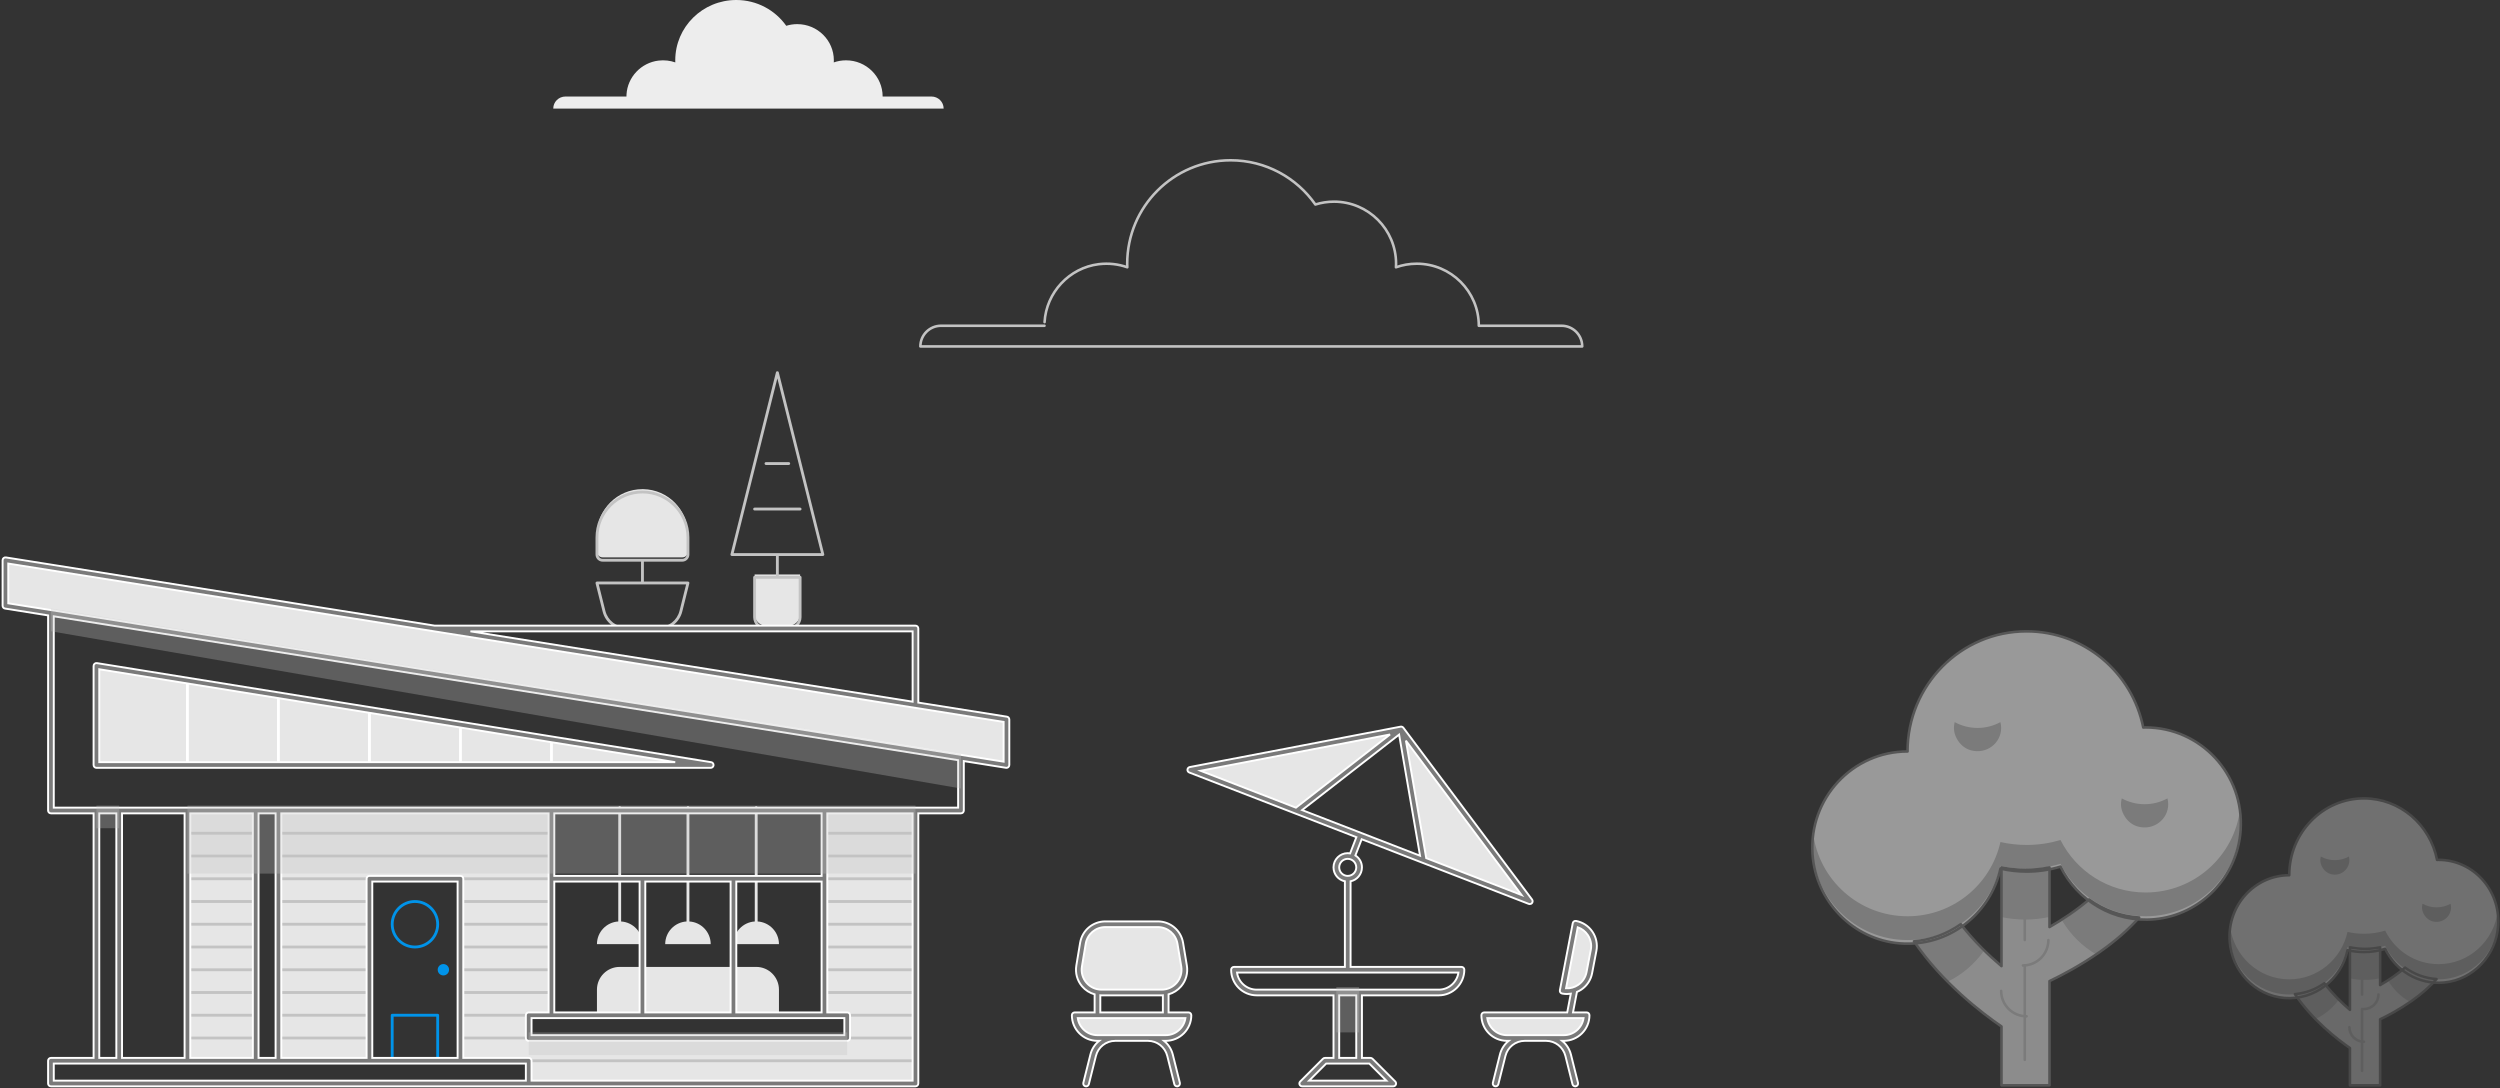 <?xml version="1.0" encoding="UTF-8"?>
<svg width="967px" height="421px" viewBox="0 0 967 421" version="1.1" xmlns="http://www.w3.org/2000/svg" xmlns:xlink="http://www.w3.org/1999/xlink">
    <rect x="0" y="0" width="967" height="421" fill="#333333" stroke="none"/>
    <!-- Generator: Sketch 62 (91390) - https://sketch.com -->
    <title>bg-graphics</title>
    <desc>Created with Sketch.</desc>
    <g id="Comps" stroke="none" stroke-width="1" fill="none" fill-rule="evenodd">
        <g id="KW-quote-detail-" transform="translate(-293, -1026)">
            <g id="bg-graphics" transform="translate(294, 1026)">
                <path d="M403.04,124.597 C403.691,113.148 412.604,103.586 423.986,102.186 C427.894,101.705 431.639,102.177 435.035,103.383 C435.019,102.923 435,102.464 435,102 C435,79.909 452.909,62 475,62 C488.573,62 500.559,68.767 507.79,79.104 C510.066,78.388 512.487,78 515,78 C528.255,78 539,88.745 539,102 C539,102.466 538.983,102.927 538.957,103.386 C541.473,102.492 544.178,102 547,102 C560.255,102 571,112.745 571,126 L603,126 C607.422,126 611,129.578 611,134 L355,134 C355,129.578 358.578,126 363,126 L403,126" id="Cloud-2" stroke="#C3C3C3" stroke-linecap="round" stroke-linejoin="round"></path>
                <path d="M241.336,36.515 C241.72,29.836 246.977,24.259 253.691,23.442 C255.996,23.161 258.205,23.437 260.208,24.14 C260.199,23.872 260.188,23.604 260.188,23.333 C260.188,10.447 270.751,0 283.781,0 C291.787,0 298.857,3.947 303.122,9.977 C304.465,9.56 305.893,9.333 307.375,9.333 C315.193,9.333 321.531,15.601 321.531,23.333 C321.531,23.605 321.521,23.874 321.506,24.142 C322.99,23.62 324.585,23.333 326.25,23.333 C334.068,23.333 340.406,29.601 340.406,37.333 L359.281,37.333 C361.89,37.333 364,39.42 364,42 L213,42 C213,39.42 215.11,37.333 217.719,37.333 L241.312,37.333" id="Cloud-2-Copy-5" fill="#EDEDED"></path>
                <g id="Left-House" transform="translate(0, 143)">
                    <g id="Fills" transform="translate(1.1, 46.2)" fill="#E6E6E6">
                        <path d="M457.6,202.4 C457.6,207.26 453.66,211.2 448.8,211.2 L422.4,211.2 C417.54,211.2 413.6,207.26 413.6,202.4 L457.6,202.4 Z M611.6,202.4 C611.6,207.26 607.66,211.2 602.8,211.2 L580.8,211.2 C575.94,211.2 572,207.26 572,202.4 L611.6,202.4 Z M445.746,167.2 C450.048,167.2 453.718,170.31 454.426,174.554 L455.892,183.353 C456.786,188.717 452.65,193.6 447.212,193.6 L423.989,193.6 C418.55,193.6 414.414,188.717 415.309,183.353 L416.775,174.554 C417.482,170.31 421.153,167.2 425.455,167.2 L445.746,167.2 Z M607.316,167.002 C612.089,167.917 615.217,172.528 614.301,177.301 L612.644,185.944 C611.745,190.63 607.284,193.731 602.605,192.975 L602.344,192.929 L607.316,167.002 Z" id="Chairs"></path>
                        <path d="M211.2,123.2 L211.2,202.4 L202.4,202.4 L202.4,211.2 L325.6,211.2 L325.6,202.4 L316.8,202.4 L316.8,123.2 L352,123.2 L352,228.8 L202.4,228.8 L202.4,220 L176,220 L176,149.6 L140.8,149.6 L140.8,220 L105.6,220 L105.6,123.2 L211.2,123.2 Z M96.8,123.2 L96.8,220 L70.4,220 L70.4,123.2 L96.8,123.2 Z M0,26.4 L387.2,88 L387.2,105.6 L0,44 L0,26.4 Z" id="Roof-&amp;-Siding"></path>
                        <path d="M539.846,91.856 L589.619,158.3 L548.584,142.419 L539.846,91.856 Z M539.846,91.856 L499.344,123.361 L458.31,107.479 L539.846,91.856 Z" id="Umbrella"></path>
                        <path d="M307.383,33 L307.383,48.4 C307.383,50.83 305.413,52.8 302.983,52.8 L294.183,52.8 C291.754,52.8 289.783,50.83 289.783,48.4 L289.783,33 L307.383,33 Z M246.4,0 L246.727,0.003 C256.296,0.177 264,7.99 264,17.6 L264,17.6 L264,24.2 C264,25.414 263.014,26.4 261.8,26.4 L261.8,26.4 L231,26.4 C229.786,26.4 228.8,25.414 228.8,24.2 L228.8,24.2 L228.8,17.6 C228.8,7.88 236.68,0 246.4,0 L246.4,0 Z" id="Plants"></path>
                        <polygon id="Top-Window" points="272.8 105.6 35.2 105.6 35.2 67.277"></polygon>
                        <path d="M290.4,184.8 C295.26,184.8 299.2,188.74 299.2,193.6 L299.2,193.6 L299.2,202.4 L228.8,202.4 L228.8,193.6 C228.8,188.74 232.74,184.8 237.6,184.8 L237.6,184.8 Z M264,122.65 C264.304,122.65 264.55,122.896 264.55,123.2 L264.55,123.2 L264.55,167.2 C264.55,167.21 264.545,167.217 264.545,167.227 C269.15,167.51 272.8,171.324 272.8,176 L272.8,176 L255.2,176 C255.2,171.324 258.85,167.51 263.456,167.227 C263.456,167.217 263.45,167.21 263.45,167.2 L263.45,167.2 L263.45,123.2 C263.45,122.896 263.697,122.65 264,122.65 Z M290.4,122.65 C290.704,122.65 290.95,122.896 290.95,123.2 L290.95,123.2 L290.95,167.2 C290.95,167.21 290.945,167.217 290.945,167.227 C295.55,167.51 299.2,171.324 299.2,176 L299.2,176 L281.6,176 C281.6,171.324 285.25,167.51 289.856,167.227 C289.856,167.217 289.85,167.21 289.85,167.2 L289.85,167.2 L289.85,123.2 C289.85,122.896 290.097,122.65 290.4,122.65 Z M237.6,122.65 C237.904,122.65 238.15,122.896 238.15,123.2 L238.15,123.2 L238.15,167.2 C238.15,167.21 238.145,167.217 238.145,167.227 C242.75,167.51 246.4,171.324 246.4,176 L246.4,176 L228.8,176 C228.8,171.324 232.45,167.51 237.056,167.227 C237.056,167.217 237.05,167.21 237.05,167.2 L237.05,167.2 L237.05,123.2 C237.05,122.896 237.297,122.65 237.6,122.65 Z" id="Interior"></path>
                    </g>
                    <path d="M71.5,119.705 C71.804,119.705 72.05,119.951 72.05,120.255 L72.05,152.9 C72.05,153.204 71.804,153.45 71.5,153.45 C71.196,153.45 70.95,153.204 70.95,152.9 L70.95,120.255 C70.95,119.951 71.196,119.705 71.5,119.705 Z M106.7,125.382 C107.004,125.382 107.25,125.629 107.25,125.932 L107.25,152.9 C107.25,153.204 107.004,153.45 106.7,153.45 C106.396,153.45 106.15,153.204 106.15,152.9 L106.15,125.932 C106.15,125.629 106.396,125.382 106.7,125.382 Z M141.9,131.06 C142.204,131.06 142.45,131.306 142.45,131.609 L142.45,152.9 C142.45,153.204 142.204,153.45 141.9,153.45 C141.596,153.45 141.35,153.204 141.35,152.9 L141.35,131.609 C141.35,131.306 141.596,131.06 141.9,131.06 Z M177.1,136.738 C177.404,136.738 177.65,136.983 177.65,137.288 L177.65,152.9 C177.65,153.204 177.404,153.45 177.1,153.45 C176.796,153.45 176.55,153.204 176.55,152.9 L176.55,137.288 C176.55,136.983 176.796,136.738 177.1,136.738 Z M212.3,142.415 C212.604,142.415 212.85,142.66 212.85,142.965 L212.85,152.9 C212.85,153.204 212.604,153.45 212.3,153.45 C211.996,153.45 211.75,153.204 211.75,152.9 L211.75,142.965 C211.75,142.66 211.996,142.415 212.3,142.415 Z" id="Window-Deets" fill="#FFFFFF"></path>
                    <path d="M353.1,266.75 C353.404,266.75 353.65,266.996 353.65,267.3 C353.65,267.604 353.404,267.85 353.1,267.85 L353.1,267.85 L203.5,267.85 C203.196,267.85 202.95,267.604 202.95,267.3 C202.95,266.996 203.196,266.75 203.5,266.75 L203.5,266.75 Z M353.1,257.95 C353.404,257.95 353.65,258.196 353.65,258.5 C353.65,258.804 353.404,259.05 353.1,259.05 L353.1,259.05 L317.9,259.05 C317.596,259.05 317.35,258.804 317.35,258.5 C317.35,258.196 317.596,257.95 317.9,257.95 L317.9,257.95 Z M212.3,257.95 C212.604,257.95 212.85,258.196 212.85,258.5 C212.85,258.804 212.604,259.05 212.3,259.05 L212.3,259.05 L177.1,259.05 C176.796,259.05 176.55,258.804 176.55,258.5 C176.55,258.196 176.796,257.95 177.1,257.95 L177.1,257.95 Z M141.9,257.95 C142.204,257.95 142.45,258.196 142.45,258.5 C142.45,258.804 142.204,259.05 141.9,259.05 L141.9,259.05 L106.7,259.05 C106.396,259.05 106.15,258.804 106.15,258.5 C106.15,258.196 106.396,257.95 106.7,257.95 L106.7,257.95 Z M97.9,257.95 C98.204,257.95 98.45,258.196 98.45,258.5 C98.45,258.804 98.204,259.05 97.9,259.05 L97.9,259.05 L71.5,259.05 C71.196,259.05 70.95,258.804 70.95,258.5 C70.95,258.196 71.196,257.95 71.5,257.95 L71.5,257.95 Z M353.1,249.15 C353.404,249.15 353.65,249.396 353.65,249.7 C353.65,250.004 353.404,250.25 353.1,250.25 L353.1,250.25 L326.7,250.25 C326.396,250.25 326.15,250.004 326.15,249.7 C326.15,249.396 326.396,249.15 326.7,249.15 L326.7,249.15 Z M203.5,249.15 C203.804,249.15 204.05,249.396 204.05,249.7 C204.05,250.004 203.804,250.25 203.5,250.25 L203.5,250.25 L177.1,250.25 C176.796,250.25 176.55,250.004 176.55,249.7 C176.55,249.396 176.796,249.15 177.1,249.15 L177.1,249.15 Z M141.9,249.15 C142.204,249.15 142.45,249.396 142.45,249.7 C142.45,250.004 142.204,250.25 141.9,250.25 L141.9,250.25 L106.7,250.25 C106.396,250.25 106.15,250.004 106.15,249.7 C106.15,249.396 106.396,249.15 106.7,249.15 L106.7,249.15 Z M97.9,249.15 C98.204,249.15 98.45,249.396 98.45,249.7 C98.45,250.004 98.204,250.25 97.9,250.25 L97.9,250.25 L71.5,250.25 C71.196,250.25 70.95,250.004 70.95,249.7 C70.95,249.396 71.196,249.15 71.5,249.15 L71.5,249.15 Z M353.1,240.35 C353.404,240.35 353.65,240.596 353.65,240.9 C353.65,241.204 353.404,241.45 353.1,241.45 L353.1,241.45 L317.9,241.45 C317.596,241.45 317.35,241.204 317.35,240.9 C317.35,240.596 317.596,240.35 317.9,240.35 L317.9,240.35 Z M212.3,240.35 C212.604,240.35 212.85,240.596 212.85,240.9 C212.85,241.204 212.604,241.45 212.3,241.45 L212.3,241.45 L177.1,241.45 C176.796,241.45 176.55,241.204 176.55,240.9 C176.55,240.596 176.796,240.35 177.1,240.35 L177.1,240.35 Z M141.9,240.35 C142.204,240.35 142.45,240.596 142.45,240.9 C142.45,241.204 142.204,241.45 141.9,241.45 L141.9,241.45 L106.7,241.45 C106.396,241.45 106.15,241.204 106.15,240.9 C106.15,240.596 106.396,240.35 106.7,240.35 L106.7,240.35 Z M97.9,240.35 C98.204,240.35 98.45,240.596 98.45,240.9 C98.45,241.204 98.204,241.45 97.9,241.45 L97.9,241.45 L71.5,241.45 C71.196,241.45 70.95,241.204 70.95,240.9 C70.95,240.596 71.196,240.35 71.5,240.35 L71.5,240.35 Z M353.1,231.55 C353.404,231.55 353.65,231.796 353.65,232.1 C353.65,232.404 353.404,232.65 353.1,232.65 L353.1,232.65 L317.9,232.65 C317.596,232.65 317.35,232.404 317.35,232.1 C317.35,231.796 317.596,231.55 317.9,231.55 L317.9,231.55 Z M212.3,231.55 C212.604,231.55 212.85,231.796 212.85,232.1 C212.85,232.404 212.604,232.65 212.3,232.65 L212.3,232.65 L177.1,232.65 C176.796,232.65 176.55,232.404 176.55,232.1 C176.55,231.796 176.796,231.55 177.1,231.55 L177.1,231.55 Z M141.9,231.55 C142.204,231.55 142.45,231.796 142.45,232.1 C142.45,232.404 142.204,232.65 141.9,232.65 L141.9,232.65 L106.7,232.65 C106.396,232.65 106.15,232.404 106.15,232.1 C106.15,231.796 106.396,231.55 106.7,231.55 L106.7,231.55 Z M97.9,231.55 C98.204,231.55 98.45,231.796 98.45,232.1 C98.45,232.404 98.204,232.65 97.9,232.65 L97.9,232.65 L71.5,232.65 C71.196,232.65 70.95,232.404 70.95,232.1 C70.95,231.796 71.196,231.55 71.5,231.55 L71.5,231.55 Z M141.9,222.75 C142.204,222.75 142.45,222.996 142.45,223.3 C142.45,223.604 142.204,223.85 141.9,223.85 L141.9,223.85 L106.7,223.85 C106.396,223.85 106.15,223.604 106.15,223.3 C106.15,222.996 106.396,222.75 106.7,222.75 L106.7,222.75 Z M97.9,222.75 C98.204,222.75 98.45,222.996 98.45,223.3 C98.45,223.604 98.204,223.85 97.9,223.85 L97.9,223.85 L71.5,223.85 C71.196,223.85 70.95,223.604 70.95,223.3 C70.95,222.996 71.196,222.75 71.5,222.75 L71.5,222.75 Z M353.1,222.75 C353.404,222.75 353.65,222.996 353.65,223.3 C353.65,223.604 353.404,223.85 353.1,223.85 L353.1,223.85 L317.9,223.85 C317.596,223.85 317.35,223.604 317.35,223.3 C317.35,222.996 317.596,222.75 317.9,222.75 L317.9,222.75 Z M212.3,222.75 C212.604,222.75 212.85,222.996 212.85,223.3 C212.85,223.604 212.604,223.85 212.3,223.85 L212.3,223.85 L177.1,223.85 C176.796,223.85 176.55,223.604 176.55,223.3 C176.55,222.996 176.796,222.75 177.1,222.75 L177.1,222.75 Z M353.1,213.95 C353.404,213.95 353.65,214.196 353.65,214.5 C353.65,214.804 353.404,215.05 353.1,215.05 L353.1,215.05 L317.9,215.05 C317.596,215.05 317.35,214.804 317.35,214.5 C317.35,214.196 317.596,213.95 317.9,213.95 L317.9,213.95 Z M212.3,213.95 C212.604,213.95 212.85,214.196 212.85,214.5 C212.85,214.804 212.604,215.05 212.3,215.05 L212.3,215.05 L177.1,215.05 C176.796,215.05 176.55,214.804 176.55,214.5 C176.55,214.196 176.796,213.95 177.1,213.95 L177.1,213.95 Z M141.9,213.95 C142.204,213.95 142.45,214.196 142.45,214.5 C142.45,214.804 142.204,215.05 141.9,215.05 L141.9,215.05 L106.7,215.05 C106.396,215.05 106.15,214.804 106.15,214.5 C106.15,214.196 106.396,213.95 106.7,213.95 L106.7,213.95 Z M97.9,213.95 C98.204,213.95 98.45,214.196 98.45,214.5 C98.45,214.804 98.204,215.05 97.9,215.05 L97.9,215.05 L71.5,215.05 C71.196,215.05 70.95,214.804 70.95,214.5 C70.95,214.196 71.196,213.95 71.5,213.95 L71.5,213.95 Z M353.1,205.15 C353.404,205.15 353.65,205.396 353.65,205.7 C353.65,206.004 353.404,206.25 353.1,206.25 L353.1,206.25 L317.9,206.25 C317.596,206.25 317.35,206.004 317.35,205.7 C317.35,205.396 317.596,205.15 317.9,205.15 L317.9,205.15 Z M212.3,205.15 C212.604,205.15 212.85,205.396 212.85,205.7 C212.85,206.004 212.604,206.25 212.3,206.25 L212.3,206.25 L177.1,206.25 C176.796,206.25 176.55,206.004 176.55,205.7 C176.55,205.396 176.796,205.15 177.1,205.15 L177.1,205.15 Z M141.9,205.15 C142.204,205.15 142.45,205.396 142.45,205.7 C142.45,206.004 142.204,206.25 141.9,206.25 L141.9,206.25 L106.7,206.25 C106.396,206.25 106.15,206.004 106.15,205.7 C106.15,205.396 106.396,205.15 106.7,205.15 L106.7,205.15 Z M97.9,205.15 C98.204,205.15 98.45,205.396 98.45,205.7 C98.45,206.004 98.204,206.25 97.9,206.25 L97.9,206.25 L71.5,206.25 C71.196,206.25 70.95,206.004 70.95,205.7 C70.95,205.396 71.196,205.15 71.5,205.15 L71.5,205.15 Z M353.1,196.35 C353.404,196.35 353.65,196.596 353.65,196.9 C353.65,197.204 353.404,197.45 353.1,197.45 L353.1,197.45 L317.9,197.45 C317.596,197.45 317.35,197.204 317.35,196.9 C317.35,196.596 317.596,196.35 317.9,196.35 L317.9,196.35 Z M97.9,196.35 C98.204,196.35 98.45,196.596 98.45,196.9 C98.45,197.204 98.204,197.45 97.9,197.45 L97.9,197.45 L71.5,197.45 C71.196,197.45 70.95,197.204 70.95,196.9 C70.95,196.596 71.196,196.35 71.5,196.35 L71.5,196.35 Z M212.3,196.35 C212.604,196.35 212.85,196.596 212.85,196.9 C212.85,197.204 212.604,197.45 212.3,197.45 L212.3,197.45 L106.7,197.45 C106.396,197.45 106.15,197.204 106.15,196.9 C106.15,196.596 106.396,196.35 106.7,196.35 L106.7,196.35 Z M353.1,187.55 C353.404,187.55 353.65,187.796 353.65,188.1 C353.65,188.404 353.404,188.65 353.1,188.65 L353.1,188.65 L317.9,188.65 C317.596,188.65 317.35,188.404 317.35,188.1 C317.35,187.796 317.596,187.55 317.9,187.55 L317.9,187.55 Z M97.9,187.55 C98.204,187.55 98.45,187.796 98.45,188.1 C98.45,188.404 98.204,188.65 97.9,188.65 L97.9,188.65 L71.5,188.65 C71.196,188.65 70.95,188.404 70.95,188.1 C70.95,187.796 71.196,187.55 71.5,187.55 L71.5,187.55 Z M212.3,187.55 C212.604,187.55 212.85,187.796 212.85,188.1 C212.85,188.404 212.604,188.65 212.3,188.65 L212.3,188.65 L106.7,188.65 C106.396,188.65 106.15,188.404 106.15,188.1 C106.15,187.796 106.396,187.55 106.7,187.55 L106.7,187.55 Z M353.1,178.75 C353.404,178.75 353.65,178.996 353.65,179.3 C353.65,179.604 353.404,179.85 353.1,179.85 L353.1,179.85 L317.9,179.85 C317.596,179.85 317.35,179.604 317.35,179.3 C317.35,178.996 317.596,178.75 317.9,178.75 L317.9,178.75 Z M97.9,178.75 C98.204,178.75 98.45,178.996 98.45,179.3 C98.45,179.604 98.204,179.85 97.9,179.85 L97.9,179.85 L71.5,179.85 C71.196,179.85 70.95,179.604 70.95,179.3 C70.95,178.996 71.196,178.75 71.5,178.75 L71.5,178.75 Z M212.3,178.75 C212.604,178.75 212.85,178.996 212.85,179.3 C212.85,179.604 212.604,179.85 212.3,179.85 L212.3,179.85 L106.7,179.85 C106.396,179.85 106.15,179.604 106.15,179.3 C106.15,178.996 106.396,178.75 106.7,178.75 L106.7,178.75 Z" id="Siding" fill="#C3C3C3"></path>
                    <path d="M299.151,0.967 C299.273,0.477 300.094,0.477 300.217,0.967 L300.217,0.967 L317.817,71.367 C317.858,71.531 317.821,71.706 317.716,71.839 C317.613,71.972 317.452,72.05 317.283,72.05 L317.283,72.05 L300.233,72.05 L300.233,79.75 L308.483,79.75 C308.788,79.75 309.033,79.996 309.033,80.3 L309.033,80.3 L309.033,95.7 C309.033,98.429 306.813,100.65 304.083,100.65 L304.083,100.65 L295.283,100.65 C292.554,100.65 290.333,98.429 290.333,95.7 L290.333,95.7 L290.333,80.3 C290.333,79.996 290.579,79.75 290.883,79.75 L290.883,79.75 L299.133,79.75 L299.133,72.05 L282.083,72.05 C281.915,72.05 281.754,71.972 281.65,71.839 C281.546,71.706 281.509,71.531 281.551,71.367 L281.551,71.367 Z M247.5,46.75 C257.508,46.75 265.65,54.892 265.65,64.9 L265.65,64.9 L265.65,71.5 C265.65,73.016 264.416,74.25 262.9,74.25 L262.9,74.25 L248.05,74.25 L248.05,81.95 L265.1,81.95 C265.269,81.95 265.429,82.028 265.533,82.161 C265.638,82.294 265.674,82.469 265.634,82.633 L265.634,82.633 L262.9,93.568 C261.857,97.738 258.127,100.65 253.829,100.65 L253.829,100.65 L241.171,100.65 C236.873,100.65 233.143,97.738 232.1,93.568 L232.1,93.568 L229.367,82.633 C229.326,82.469 229.362,82.294 229.467,82.161 C229.571,82.028 229.731,81.95 229.9,81.95 L229.9,81.95 L246.95,81.95 L246.95,74.25 L232.1,74.25 C230.584,74.25 229.35,73.016 229.35,71.5 L229.35,71.5 L229.35,64.9 C229.35,54.892 237.492,46.75 247.5,46.75 Z M307.933,80.85 L291.433,80.85 L291.433,95.7 C291.433,97.823 293.161,99.55 295.283,99.55 L295.283,99.55 L304.083,99.55 C306.206,99.55 307.933,97.823 307.933,95.7 L307.933,95.7 L307.933,80.85 Z M264.396,83.05 L230.604,83.05 L233.167,93.301 C234.088,96.98 237.378,99.55 241.171,99.55 L241.171,99.55 L253.829,99.55 C257.622,99.55 260.912,96.98 261.833,93.301 L261.833,93.301 L264.396,83.05 Z M247.5,47.85 C238.098,47.85 230.45,55.498 230.45,64.9 L230.45,64.9 L230.45,71.5 C230.45,72.41 231.19,73.15 232.1,73.15 L232.1,73.15 L262.9,73.15 C263.81,73.15 264.55,72.41 264.55,71.5 L264.55,71.5 L264.55,64.9 C264.55,55.498 256.902,47.85 247.5,47.85 Z M299.683,3.368 L282.788,70.95 L316.579,70.95 L299.683,3.368 Z M308.483,53.35 C308.787,53.35 309.033,53.596 309.033,53.9 C309.033,54.204 308.787,54.45 308.483,54.45 L308.483,54.45 L290.883,54.45 C290.58,54.45 290.333,54.204 290.333,53.9 C290.333,53.596 290.58,53.35 290.883,53.35 L290.883,53.35 Z M304.083,35.75 C304.387,35.75 304.633,35.996 304.633,36.3 C304.633,36.604 304.387,36.85 304.083,36.85 L304.083,36.85 L295.283,36.85 C294.98,36.85 294.733,36.604 294.733,36.3 C294.733,35.996 294.98,35.75 295.283,35.75 L295.283,35.75 Z" id="Plants" fill="#C3C3C3"></path>
                    <path d="M168.3,249.15 C168.604,249.15 168.85,249.396 168.85,249.7 L168.85,249.7 L168.85,267.3 C168.85,267.604 168.604,267.85 168.3,267.85 L168.3,267.85 L150.7,267.85 C150.396,267.85 150.15,267.604 150.15,267.3 L150.15,267.3 L150.15,249.7 C150.15,249.396 150.396,249.15 150.7,249.15 L150.7,249.15 Z M167.75,250.25 L151.25,250.25 L151.25,266.75 L167.75,266.75 L167.75,250.25 Z M170.5,229.9 C171.714,229.9 172.7,230.886 172.7,232.1 C172.7,233.314 171.714,234.3 170.5,234.3 C169.286,234.3 168.3,233.314 168.3,232.1 C168.3,230.886 169.286,229.9 170.5,229.9 Z M159.5,205.15 C164.656,205.15 168.85,209.344 168.85,214.5 C168.85,219.656 164.656,223.85 159.5,223.85 C154.344,223.85 150.15,219.656 150.15,214.5 C150.15,209.344 154.344,205.15 159.5,205.15 Z M159.5,206.25 C154.95,206.25 151.25,209.95 151.25,214.5 C151.25,219.05 154.95,222.75 159.5,222.75 C164.05,222.75 167.75,219.05 167.75,214.5 C167.75,209.95 164.05,206.25 159.5,206.25 Z" id="Door-Deets" fill="#0093E9"></path>
                    <path d="M1.136,72.6 L1.273,72.613 L167.132,99 L353.1,99 C353.707,99 354.2,99.493 354.2,100.1 L354.2,100.1 L354.2,128.761 L388.473,134.213 C389.007,134.299 389.4,134.759 389.4,135.3 L389.4,135.3 L389.4,152.9 C389.4,153.221 389.259,153.528 389.014,153.737 C388.814,153.908 388.56,154 388.3,154 C388.243,154 388.185,153.996 388.127,153.987 L388.127,153.987 L371.8,151.389 L371.8,170.5 C371.8,171.107 371.307,171.6 370.7,171.6 L370.7,171.6 L354.2,171.6 L354.2,276.1 C354.2,276.707 353.707,277.2 353.1,277.2 L353.1,277.2 L18.7,277.2 C18.093,277.2 17.6,276.707 17.6,276.1 L17.6,276.1 L17.6,267.3 C17.6,266.693 18.093,266.2 18.7,266.2 L18.7,266.2 L35.2,266.2 L35.2,171.6 L18.7,171.6 C18.093,171.6 17.6,171.107 17.6,170.5 L17.6,170.5 L17.6,95.039 L0.927,92.387 C0.393,92.301 -1.70530257e-13,91.841 -1.70530257e-13,91.3 L-1.70530257e-13,91.3 L-1.70530257e-13,73.7 C-1.70530257e-13,73.378 0.141,73.072 0.386,72.863 C0.631,72.655 0.955,72.563 1.273,72.613 Z M540.978,138.059 L541.071,138.065 C541.086,138.066 541.1,138.073 541.114,138.075 C541.127,138.076 541.139,138.081 541.152,138.084 C541.182,138.09 541.211,138.096 541.241,138.105 C541.308,138.124 541.369,138.148 541.432,138.179 C541.463,138.194 541.491,138.211 541.521,138.228 C541.528,138.233 541.535,138.236 541.542,138.24 L541.542,138.24 L541.591,138.267 C541.664,138.321 541.729,138.387 541.788,138.459 L541.788,138.459 L541.815,138.481 C541.816,138.483 541.817,138.486 541.818,138.488 C541.82,138.491 541.824,138.493 541.826,138.497 L541.826,138.497 L591.599,204.941 C591.894,205.334 591.891,205.874 591.595,206.264 C591.383,206.545 591.055,206.7 590.719,206.7 C590.586,206.7 590.451,206.676 590.322,206.626 L590.322,206.626 L549.307,190.752 C549.306,190.751 549.306,190.751 549.305,190.751 L549.305,190.751 L525.693,181.613 L523.267,187.883 C524.786,188.862 525.8,190.562 525.8,192.5 C525.8,195.156 523.907,197.377 521.4,197.889 L521.4,197.889 L521.4,231 L564.3,231 C564.907,231 565.4,231.493 565.4,232.1 C565.4,237.558 560.958,242 555.5,242 L555.5,242 L525.8,242 L525.8,266.2 L529.1,266.2 C529.391,266.2 529.672,266.315 529.878,266.522 L529.878,266.522 L538.678,275.322 C538.992,275.637 539.087,276.11 538.916,276.521 C538.746,276.932 538.344,277.2 537.9,277.2 L537.9,277.2 L502.7,277.2 C502.256,277.2 501.854,276.932 501.684,276.521 C501.513,276.11 501.608,275.637 501.922,275.322 L501.922,275.322 L510.722,266.522 C510.928,266.315 511.209,266.2 511.5,266.2 L511.5,266.2 L514.8,266.2 L514.8,242 L485.1,242 C479.642,242 475.2,237.558 475.2,232.1 C475.2,231.493 475.693,231 476.3,231 L476.3,231 L519.2,231 L519.2,197.889 C516.693,197.377 514.8,195.156 514.8,192.5 C514.8,189.467 517.267,187 520.3,187 C520.612,187 520.915,187.042 521.214,187.092 L521.214,187.092 L523.642,180.818 L459.014,155.805 C458.556,155.628 458.27,155.169 458.314,154.681 C458.358,154.191 458.721,153.792 459.204,153.7 L459.204,153.7 L540.739,138.075 L540.739,138.075 L540.75,138.075 C540.753,138.074 540.756,138.073 540.759,138.072 C540.769,138.071 540.78,138.074 540.79,138.073 C540.884,138.059 540.978,138.054 541.071,138.065 Z M607.337,214.094 C607.451,213.497 608.027,213.109 608.624,213.221 C611.221,213.719 613.469,215.199 614.953,217.387 C616.437,219.576 616.98,222.212 616.482,224.809 L616.482,224.809 L614.824,233.45 C614.326,236.047 612.848,238.296 610.659,239.78 C610.118,240.146 609.544,240.433 608.958,240.683 L608.958,240.683 L607.439,248.6 L612.7,248.6 C613.307,248.6 613.8,249.092 613.8,249.7 C613.8,255.159 609.358,259.6 603.9,259.6 L603.9,259.6 L603.25,259.6 C604.879,260.916 606.096,262.748 606.634,264.898 L606.634,264.898 L609.367,275.833 C609.515,276.423 609.156,277.02 608.567,277.168 C608.477,277.19 608.387,277.2 608.299,277.2 C607.806,277.2 607.357,276.866 607.233,276.367 L607.233,276.367 L604.5,265.433 C603.641,261.999 600.569,259.6 597.03,259.6 L597.03,259.6 L588.771,259.6 C585.231,259.6 582.16,261.999 581.301,265.433 L581.301,265.433 L578.567,276.367 C578.42,276.956 577.82,277.315 577.233,277.168 C576.644,277.02 576.286,276.423 576.433,275.833 L576.433,275.833 L579.167,264.898 C579.705,262.748 580.921,260.916 582.55,259.6 L582.55,259.6 L581.9,259.6 C576.441,259.6 572,255.159 572,249.7 C572,249.092 572.493,248.6 573.1,248.6 L573.1,248.6 L605.199,248.6 L606.584,241.38 C606.102,241.453 605.614,241.489 605.123,241.489 C604.496,241.489 603.866,241.43 603.237,241.309 C602.641,241.194 602.25,240.618 602.365,240.022 L602.365,240.022 Z M446.845,213.4 C451.705,213.4 455.811,216.879 456.611,221.672 L456.611,221.672 L458.077,230.472 C458.557,233.349 457.751,236.273 455.866,238.499 C454.577,240.021 452.877,241.085 451,241.614 L451,241.614 L451,248.6 L458.7,248.6 C459.307,248.6 459.8,249.093 459.8,249.7 C459.8,255.158 455.358,259.6 449.9,259.6 L449.9,259.6 L449.25,259.6 C450.879,260.917 452.096,262.747 452.634,264.899 L452.634,264.899 L455.367,275.833 C455.514,276.422 455.156,277.02 454.567,277.167 C454.477,277.19 454.388,277.2 454.299,277.2 C453.806,277.2 453.358,276.867 453.233,276.367 L453.233,276.367 L450.5,265.432 C449.64,261.998 446.569,259.6 443.029,259.6 L443.029,259.6 L430.371,259.6 C426.831,259.6 423.76,261.998 422.901,265.432 L422.901,265.432 L420.167,276.367 C420.02,276.956 419.423,277.314 418.833,277.167 C418.244,277.02 417.886,276.422 418.033,275.833 L418.033,275.833 L420.767,264.899 C421.304,262.747 422.521,260.917 424.15,259.6 L424.15,259.6 L423.5,259.6 C418.042,259.6 413.6,255.158 413.6,249.7 C413.6,249.093 414.093,248.6 414.7,248.6 L414.7,248.6 L422.4,248.6 L422.4,241.614 C420.523,241.085 418.823,240.021 417.534,238.499 C415.649,236.273 414.843,233.349 415.323,230.472 L415.323,230.472 L416.789,221.672 C417.589,216.879 421.695,213.4 426.555,213.4 L426.555,213.4 Z M528.645,268.4 L511.955,268.4 L505.355,275 L535.245,275 L528.645,268.4 Z M202.4,268.4 L19.8,268.4 L19.8,275 L202.4,275 L202.4,268.4 Z M211.2,171.6 L107.8,171.6 L107.8,266.2 L140.8,266.2 L140.8,196.9 C140.8,196.293 141.293,195.8 141.9,195.8 L141.9,195.8 L177.1,195.8 C177.707,195.8 178.2,196.293 178.2,196.9 L178.2,196.9 L178.2,266.2 L203.5,266.2 C204.107,266.2 204.6,266.693 204.6,267.3 L204.6,267.3 L204.6,275 L352,275 L352,171.6 L319,171.6 L319,248.6 L326.7,248.6 C327.307,248.6 327.8,249.093 327.8,249.7 L327.8,249.7 L327.8,258.5 C327.8,259.107 327.307,259.6 326.7,259.6 L326.7,259.6 L203.5,259.6 C202.893,259.6 202.4,259.107 202.4,258.5 L202.4,258.5 L202.4,249.7 C202.4,249.093 202.893,248.6 203.5,248.6 L203.5,248.6 L211.2,248.6 L211.2,171.6 Z M96.8,171.6 L72.6,171.6 L72.6,266.2 L96.8,266.2 L96.8,171.6 Z M523.6,242 L517,242 L517,266.2 L523.6,266.2 L523.6,242 Z M176,198 L143,198 L143,266.2 L176,266.2 L176,198 Z M105.6,171.6 L99,171.6 L99,266.2 L105.6,266.2 L105.6,171.6 Z M70.4,171.6 L46.2,171.6 L46.2,266.2 L70.4,266.2 L70.4,171.6 Z M44,171.6 L37.4,171.6 L37.4,266.2 L44,266.2 L44,171.6 Z M325.6,250.8 L204.6,250.8 L204.6,257.4 L325.6,257.4 L325.6,250.8 Z M457.522,250.8 L415.878,250.8 C416.414,254.527 419.627,257.4 423.5,257.4 L423.5,257.4 L449.9,257.4 C453.773,257.4 456.986,254.527 457.522,250.8 L457.522,250.8 Z M611.522,250.8 L574.278,250.8 C574.814,254.526 578.027,257.4 581.9,257.4 L581.9,257.4 L603.9,257.4 C607.772,257.4 610.986,254.526 611.522,250.8 L611.522,250.8 Z M316.8,198 L283.8,198 L283.8,248.6 L316.8,248.6 L316.8,198 Z M448.8,241.974 C448.637,241.981 448.476,242 448.312,242 L448.312,242 L425.088,242 C424.925,242 424.763,241.981 424.6,241.974 L424.6,241.974 L424.6,248.6 L448.8,248.6 Z M281.6,198 L248.6,198 L248.6,248.6 L281.6,248.6 L281.6,198 Z M246.4,198 L213.4,198 L213.4,248.6 L246.4,248.6 L246.4,198 Z M446.845,215.6 L426.555,215.6 C422.775,215.6 419.581,218.306 418.959,222.034 L418.959,222.034 L417.493,230.834 C417.12,233.071 417.747,235.346 419.213,237.076 C420.678,238.808 422.82,239.8 425.088,239.8 L425.088,239.8 L448.312,239.8 C450.58,239.8 452.721,238.808 454.187,237.076 C455.653,235.346 456.28,233.071 455.907,230.834 L455.907,230.834 L454.441,222.034 C453.819,218.306 450.625,215.6 446.845,215.6 L446.845,215.6 Z M563.122,233.2 L477.478,233.2 C478.014,236.927 481.227,239.8 485.1,239.8 L485.1,239.8 L555.5,239.8 C559.373,239.8 562.586,236.927 563.122,233.2 L563.122,233.2 Z M609.275,215.664 L604.746,239.279 C606.399,239.356 608.027,238.905 609.423,237.959 C611.126,236.804 612.277,235.056 612.664,233.036 L612.664,233.036 L614.322,224.394 C614.709,222.374 614.286,220.324 613.131,218.621 C612.186,217.226 610.841,216.202 609.275,215.664 L609.275,215.664 Z M542.809,143.478 L550.663,188.917 L587.539,203.19 L542.809,143.478 Z M316.8,171.6 L213.4,171.6 L213.4,195.8 L316.8,195.8 L316.8,171.6 Z M520.3,189.2 C518.481,189.2 517,190.681 517,192.5 C517,194.319 518.481,195.8 520.3,195.8 C522.119,195.8 523.6,194.319 523.6,192.5 C523.6,190.681 522.119,189.2 520.3,189.2 Z M540.174,141.15 L502.654,170.337 L548.27,187.991 L540.174,141.15 Z M536.659,141.098 L463.384,155.138 L500.26,169.41 L536.659,141.098 Z M19.8,95.389 L19.8,169.4 L369.6,169.4 L369.6,151.039 L19.8,95.389 Z M36.337,113.478 L36.475,113.491 L274.075,151.814 C274.641,151.905 275.043,152.416 274.997,152.988 C274.95,153.559 274.473,154 273.9,154 L273.9,154 L36.3,154 C35.693,154 35.2,153.508 35.2,152.9 L35.2,152.9 L35.2,114.578 C35.2,114.255 35.341,113.948 35.587,113.739 C35.831,113.531 36.154,113.441 36.475,113.491 Z M37.4,115.869 L37.4,151.8 L260.172,151.8 L37.4,115.869 Z M2.2,74.989 L2.2,90.361 L387.2,151.611 L387.2,136.238 L2.2,74.989 Z M352,101.2 L180.96,101.2 L352,128.411 L352,101.2 Z" id="Main" stroke="#FFFFFF" stroke-width="0.75" fill="#7A7A7A"></path>
                    <path d="M326.7,256.325 L326.7,265.1 L203.5,265.1 L203.5,256.325 L326.7,256.325 Z M524.7,238.776 L524.7,256.325 L515.9,256.325 L515.9,238.776 L524.7,238.776 Z M353.1,168.58 L353.1,194.903 L71.5,194.903 L71.5,168.58 L353.1,168.58 Z M45.1,168.58 L45.1,177.354 L36.3,177.354 L36.3,168.58 L45.1,168.58 Z M18.7,92.4 L370.7,148.646 L370.7,161.999 L18.7,101.175 L18.7,92.4 Z" id="Shadows" fill="#C3C3C3" opacity="0.3" style="mix-blend-mode: multiply;"></path>
                    <g id="tree" opacity="0.5" transform="translate(700, 100.5)">
                        <path d="M107.071,104.427 C102.308,108.546 96.806,112.182 91.74,115.093 L91.74,92.012 C88.74,92.624 85.641,92.969 82.459,92.969 C79.277,92.969 76.178,92.624 73.177,92.013 L73.177,129.819 L73.177,129.84 L73.177,130.204 C70.721,128.124 68.125,125.775 65.541,123.179 C62.883,120.509 60.084,117.405 57.437,113.972 C52.23,117.642 46.041,120.015 39.333,120.603 C50.31,136.689 65.629,148.363 73.177,153.533 L73.177,176.298 L91.74,176.298 L91.74,135.993 C96.56,133.688 103.752,129.909 110.986,124.857 C117.201,120.516 122.335,116.023 126.429,111.399 C119.221,110.932 112.574,108.418 107.071,104.427" id="Fill-1" fill="#E6E6E6"></path>
                        <path d="M128.925,37.875 C128.617,37.875 128.313,37.891 128.007,37.899 C123.75,16.678 105.164,0.702 82.881,0.702 C57.45,0.702 36.836,21.505 36.836,47.168 C15.625,47.168 -1.398,65.258 0.091,86.983 C1.336,105.166 15.835,119.956 33.839,121.392 C52.712,122.899 68.878,110.037 72.771,92.496 C76.026,93.232 79.405,93.633 82.881,93.633 C87.44,93.633 91.84,92.955 95.999,91.71 C102.538,104.842 116.554,113.531 132.416,112.057 C150.218,110.404 164.44,95.685 165.671,77.686 C167.158,55.963 150.135,37.875 128.925,37.875" id="Fill-3" fill="#FFFFFF"></path>
                        <line x1="82.179" y1="101.845" x2="82.179" y2="120.107" id="Stroke-5" stroke="#C3C3C3" stroke-linecap="round" stroke-linejoin="round"></line>
                        <line x1="82.179" y1="129.94" x2="82.179" y2="166.464" id="Stroke-7" stroke="#C3C3C3" stroke-linecap="round" stroke-linejoin="round"></line>
                        <path d="M91.31,120.107 C91.31,125.543 86.912,129.94 81.476,129.94" id="Stroke-9" stroke="#C3C3C3" stroke-linecap="round" stroke-linejoin="round"></path>
                        <path d="M73.048,139.774 C73.048,145.209 77.446,149.607 82.881,149.607" id="Stroke-11" stroke="#C3C3C3" stroke-linecap="round" stroke-linejoin="round"></path>
                        <path d="M128.536,67.568 C125.329,67.568 122.322,66.749 119.704,65.321 C119.128,67.523 119.275,70.013 121.112,72.69 C122.28,74.389 124.001,75.695 126.014,76.227 C132.141,77.844 137.667,73.342 137.667,67.568 C137.667,66.792 137.555,66.041 137.368,65.321 C134.749,66.749 131.742,67.568 128.536,67.568" id="Fill-13" fill="#C3C3C3"></path>
                        <path d="M63.917,38.068 C60.71,38.068 57.703,37.249 55.084,35.821 C54.509,38.023 54.656,40.513 56.493,43.191 C57.661,44.889 59.382,46.195 61.395,46.727 C67.522,48.344 73.048,43.842 73.048,38.068 C73.048,37.292 72.936,36.542 72.749,35.821 C70.13,37.249 67.123,38.068 63.917,38.068" id="Fill-15" fill="#C3C3C3"></path>
                        <g id="Group-23" transform="translate(39.333, 92.012)" fill="#C3C3C3">
                            <path d="M73.844,16.961 C73.114,16.631 72.398,16.276 71.695,15.901 C71.65,15.878 71.603,15.858 71.558,15.832 C70.856,15.454 70.168,15.052 69.493,14.63 C69.453,14.605 69.411,14.583 69.372,14.557 C68.659,14.108 67.964,13.636 67.285,13.141 C64.167,15.859 60.729,18.361 57.307,20.587 C60.558,26.072 65.191,30.624 70.715,33.788 C70.717,33.788 70.721,33.788 70.725,33.787 C77.058,29.372 82.27,24.796 86.405,20.084 C81.974,19.795 77.759,18.716 73.899,16.984 C73.88,16.974 73.862,16.969 73.844,16.961" id="Fill-17"></path>
                            <path d="M12.783,44.309 C18.437,41.618 23.294,37.517 26.91,32.456 C26.696,32.242 26.481,32.035 26.265,31.816 C23.64,29.157 20.875,26.066 18.259,22.647 C16.977,23.558 15.636,24.389 14.242,25.13 C14.235,25.135 14.227,25.139 14.22,25.143 C13.529,25.509 12.826,25.855 12.111,26.178 C12.089,26.188 12.065,26.197 12.042,26.208 C11.355,26.515 10.658,26.804 9.949,27.07 C9.912,27.084 9.878,27.098 9.842,27.111 C9.143,27.372 8.435,27.608 7.717,27.825 C7.611,27.858 7.504,27.888 7.397,27.918 C6.725,28.115 6.047,28.296 5.359,28.455 C5.309,28.467 5.258,28.482 5.207,28.492 C4.5,28.652 3.784,28.786 3.064,28.905 C2.902,28.931 2.739,28.956 2.579,28.98 C1.851,29.089 1.119,29.185 0.379,29.251 C4.161,34.839 8.465,39.878 12.783,44.309" id="Fill-19"></path>
                            <path d="M38.881,1.525 C38.672,1.506 38.464,1.495 38.256,1.472 C37.539,1.397 36.828,1.3 36.121,1.192 C36.089,1.187 36.059,1.184 36.028,1.179 C35.281,1.064 34.542,0.928 33.806,0.778 L33.806,19.22 C36.771,19.828 39.832,20.171 42.974,20.171 C46.118,20.171 49.179,19.828 52.142,19.219 L52.142,0.777 C50.96,1.02 49.759,1.212 48.545,1.36 C48.04,1.425 47.533,1.483 47.023,1.53 C46.637,1.563 46.251,1.597 45.861,1.622 C44.906,1.685 43.946,1.729 42.974,1.729 C42.164,1.729 41.36,1.704 40.561,1.66 C39.997,1.63 39.439,1.577 38.881,1.525" id="Fill-21"></path>
                        </g>
                        <path d="M128.926,101.718 C114.52,101.718 102.054,93.456 95.999,81.425 C91.84,82.657 87.441,83.328 82.881,83.328 C79.406,83.328 76.026,82.93 72.772,82.203 C69.087,98.632 54.402,110.912 36.836,110.912 C18.053,110.912 2.565,96.872 0.297,78.731 C0.108,80.238 0,81.771 0,83.328 C0,103.64 16.492,120.107 36.836,120.107 C54.402,120.107 69.087,107.826 72.772,91.398 C76.026,92.125 79.406,92.523 82.881,92.523 C87.441,92.523 91.84,91.852 95.999,90.619 C102.054,102.651 114.52,110.912 128.926,110.912 C149.27,110.912 165.762,94.446 165.762,74.133 C165.762,72.576 165.654,71.044 165.465,69.536 C163.197,87.677 147.709,101.718 128.926,101.718" id="Fill-24" fill="#C3C3C3"></path>
                        <path d="M128.925,37.875 C128.617,37.875 128.313,37.891 128.007,37.899 C123.75,16.678 105.164,0.702 82.881,0.702 C57.45,0.702 36.836,21.505 36.836,47.168 C15.625,47.168 -1.398,65.258 0.091,86.983 C1.336,105.166 15.835,119.956 33.839,121.392 C52.712,122.899 68.878,110.037 72.771,92.496 C76.026,93.232 79.405,93.633 82.881,93.633 C87.44,93.633 91.84,92.955 95.999,91.71 C102.538,104.842 116.554,113.531 132.416,112.057 C150.218,110.404 164.44,95.685 165.671,77.686 C167.158,55.963 150.135,37.875 128.925,37.875 Z" id="Stroke-26" stroke="#7A7A7A" stroke-linecap="round" stroke-linejoin="round"></path>
                        <path d="M107.071,104.427 C102.308,108.546 96.806,112.182 91.74,115.093 L91.74,92.012 C88.74,92.624 85.641,92.969 82.459,92.969 C79.277,92.969 76.178,92.624 73.177,92.013 L73.177,129.819 L73.177,129.84 L73.177,130.204 C70.721,128.124 68.125,125.775 65.541,123.179 C62.883,120.509 60.084,117.405 57.437,113.972 C52.23,117.642 46.041,120.015 39.333,120.603 C50.31,136.689 65.629,148.363 73.177,153.533 L73.177,176.298 L91.74,176.298 L91.74,135.993 C96.56,133.688 103.752,129.909 110.986,124.857 C117.201,120.516 122.335,116.023 126.429,111.399 C119.221,110.932 112.574,108.418 107.071,104.427 Z" id="Stroke-28" stroke="#7A7A7A" stroke-linecap="round" stroke-linejoin="round"></path>
                    </g>
                    <g id="tree" opacity="0.3" transform="translate(861.381, 165.119)">
                        <path d="M67.895,66.16 C64.899,68.769 61.438,71.072 58.251,72.915 L58.251,58.298 C56.364,58.685 54.415,58.904 52.413,58.904 C50.412,58.904 48.462,58.685 46.574,58.298 L46.574,82.242 L46.574,82.255 L46.574,82.486 C45.029,81.169 43.397,79.681 41.771,78.037 C40.099,76.346 38.338,74.38 36.674,72.206 C33.398,74.53 29.505,76.033 25.286,76.405 C32.19,86.593 41.826,93.987 46.574,97.261 L46.574,111.679 L58.251,111.679 L58.251,86.152 C61.283,84.692 65.807,82.299 70.358,79.1 C74.267,76.35 77.497,73.505 80.071,70.576 C75.538,70.28 71.357,68.688 67.895,66.16" id="Fill-1" fill="#E6E6E6"></path>
                        <path d="M80.852,24.475 C80.658,24.475 80.467,24.486 80.275,24.491 C77.606,10.92 65.95,0.702 51.976,0.702 C36.028,0.702 23.1,14.006 23.1,30.419 C9.799,30.419 -0.877,41.988 0.057,55.882 C0.838,67.511 9.93,76.969 21.221,77.888 C33.057,78.851 43.195,70.626 45.636,59.408 C47.677,59.878 49.797,60.135 51.976,60.135 C54.835,60.135 57.594,59.701 60.203,58.905 C64.304,67.303 73.093,72.86 83.04,71.918 C94.204,70.86 103.123,61.447 103.896,49.936 C104.828,36.043 94.152,24.475 80.852,24.475" id="Fill-3" fill="#FFFFFF"></path>
                        <line x1="51.274" y1="65.321" x2="51.274" y2="76.56" id="Stroke-5" stroke="#C3C3C3" stroke-linecap="round" stroke-linejoin="round"></line>
                        <line x1="51.274" y1="82.179" x2="51.274" y2="106.06" id="Stroke-7" stroke="#C3C3C3" stroke-linecap="round" stroke-linejoin="round"></line>
                        <path d="M57.595,76.56 C57.595,79.665 55.082,82.179 51.976,82.179" id="Stroke-9" stroke="#C3C3C3" stroke-linecap="round" stroke-linejoin="round"></path>
                        <path d="M46.357,89.202 C46.357,92.308 48.87,94.821 51.976,94.821" id="Stroke-11" stroke="#C3C3C3" stroke-linecap="round" stroke-linejoin="round"></path>
                        <path d="M80.071,42.845 C78.098,42.845 76.248,42.333 74.636,41.44 C74.282,42.817 74.373,44.372 75.503,46.046 C76.222,47.108 77.281,47.924 78.52,48.256 C82.29,49.267 85.69,46.453 85.69,42.845 C85.69,42.359 85.622,41.89 85.506,41.44 C83.895,42.333 82.044,42.845 80.071,42.845" id="Fill-13" fill="#C3C3C3"></path>
                        <path d="M40.738,24.583 C38.765,24.583 36.914,24.071 35.303,23.179 C34.949,24.555 35.04,26.111 36.17,27.785 C36.888,28.846 37.947,29.662 39.186,29.994 C42.957,31.005 46.357,28.191 46.357,24.583 C46.357,24.097 46.288,23.629 46.173,23.179 C44.562,24.071 42.711,24.583 40.738,24.583" id="Fill-15" fill="#C3C3C3"></path>
                        <g id="Group-23" transform="translate(25.286, 58.298)" fill="#C3C3C3">
                            <path d="M46.45,10.6 C45.991,10.394 45.541,10.172 45.098,9.938 C45.07,9.924 45.041,9.911 45.013,9.895 C44.571,9.659 44.138,9.407 43.714,9.144 C43.688,9.128 43.662,9.114 43.637,9.098 C43.189,8.817 42.751,8.523 42.324,8.213 C40.363,9.912 38.2,11.476 36.048,12.867 C38.093,16.295 41.007,19.14 44.482,21.117 C44.483,21.117 44.486,21.117 44.489,21.117 C48.472,18.358 51.751,15.498 54.351,12.553 C51.565,12.372 48.913,11.698 46.485,10.615 C46.473,10.609 46.462,10.605 46.45,10.6" id="Fill-17"></path>
                            <path d="M8.041,27.693 C11.597,26.011 14.653,23.448 16.928,20.285 C16.793,20.151 16.657,20.022 16.522,19.885 C14.87,18.223 13.131,16.291 11.486,14.155 C10.679,14.724 9.836,15.243 8.958,15.706 C8.954,15.709 8.949,15.712 8.945,15.714 C8.51,15.943 8.068,16.159 7.618,16.361 C7.605,16.368 7.589,16.373 7.575,16.38 C7.143,16.572 6.704,16.752 6.258,16.919 C6.235,16.927 6.213,16.936 6.191,16.945 C5.751,17.107 5.306,17.255 4.855,17.391 C4.787,17.411 4.72,17.43 4.653,17.449 C4.23,17.572 3.803,17.685 3.371,17.785 C3.339,17.792 3.308,17.801 3.275,17.808 C2.83,17.908 2.381,17.991 1.927,18.066 C1.825,18.082 1.723,18.097 1.622,18.112 C1.164,18.181 0.704,18.241 0.238,18.282 C2.618,21.774 5.325,24.924 8.041,27.693" id="Fill-19"></path>
                            <path d="M24.457,0.953 C24.326,0.941 24.195,0.934 24.064,0.92 C23.613,0.873 23.166,0.813 22.721,0.745 C22.701,0.742 22.683,0.74 22.663,0.737 C22.193,0.665 21.728,0.58 21.265,0.486 L21.265,12.013 C23.13,12.392 25.056,12.607 27.032,12.607 C29.01,12.607 30.935,12.392 32.799,12.012 L32.799,0.486 C32.055,0.638 31.3,0.757 30.536,0.85 C30.218,0.891 29.9,0.927 29.579,0.956 C29.336,0.977 29.093,0.998 28.848,1.014 C28.248,1.053 27.644,1.081 27.032,1.081 C26.523,1.081 26.017,1.065 25.514,1.038 C25.159,1.019 24.808,0.986 24.457,0.953" id="Fill-21"></path>
                        </g>
                        <path d="M80.852,64.811 C71.817,64.811 64,59.532 60.203,51.846 C57.595,52.633 54.836,53.062 51.976,53.062 C49.797,53.062 47.677,52.808 45.637,52.343 C43.326,62.839 34.117,70.685 23.101,70.685 C11.321,70.685 1.608,61.715 0.186,50.124 C0.068,51.088 0,52.067 0,53.062 C0,66.039 10.343,76.56 23.101,76.56 C34.117,76.56 43.326,68.713 45.637,58.217 C47.677,58.682 49.797,58.936 51.976,58.936 C54.836,58.936 57.595,58.507 60.203,57.72 C64,65.407 71.817,70.685 80.852,70.685 C93.61,70.685 103.952,60.165 103.952,47.187 C103.952,46.192 103.885,45.213 103.766,44.25 C102.344,55.84 92.631,64.811 80.852,64.811" id="Fill-24" fill="#C3C3C3"></path>
                        <path d="M80.852,24.475 C80.658,24.475 80.467,24.486 80.275,24.491 C77.606,10.92 65.95,0.702 51.976,0.702 C36.028,0.702 23.1,14.006 23.1,30.419 C9.799,30.419 -0.877,41.988 0.057,55.882 C0.838,67.511 9.93,76.969 21.221,77.888 C33.057,78.851 43.195,70.626 45.636,59.408 C47.677,59.878 49.797,60.135 51.976,60.135 C54.835,60.135 57.594,59.701 60.203,58.905 C64.304,67.303 73.093,72.86 83.04,71.918 C94.204,70.86 103.123,61.447 103.896,49.936 C104.828,36.043 94.152,24.475 80.852,24.475 Z" id="Stroke-26" stroke="#7A7A7A" stroke-linecap="round" stroke-linejoin="round"></path>
                        <path d="M67.895,66.16 C64.899,68.769 61.438,71.072 58.251,72.915 L58.251,58.298 C56.364,58.685 54.415,58.904 52.413,58.904 C50.412,58.904 48.462,58.685 46.574,58.298 L46.574,82.242 L46.574,82.255 L46.574,82.486 C45.029,81.169 43.397,79.681 41.771,78.037 C40.099,76.346 38.338,74.38 36.674,72.206 C33.398,74.53 29.505,76.033 25.286,76.405 C32.19,86.593 41.826,93.987 46.574,97.261 L46.574,111.679 L58.251,111.679 L58.251,86.152 C61.283,84.692 65.807,82.299 70.358,79.1 C74.267,76.35 77.497,73.505 80.071,70.576 C75.538,70.28 71.357,68.688 67.895,66.16 Z" id="Stroke-28" stroke="#7A7A7A" stroke-linecap="round" stroke-linejoin="round"></path>
                    </g>
                </g>
            </g>
        </g>
    </g>
</svg>